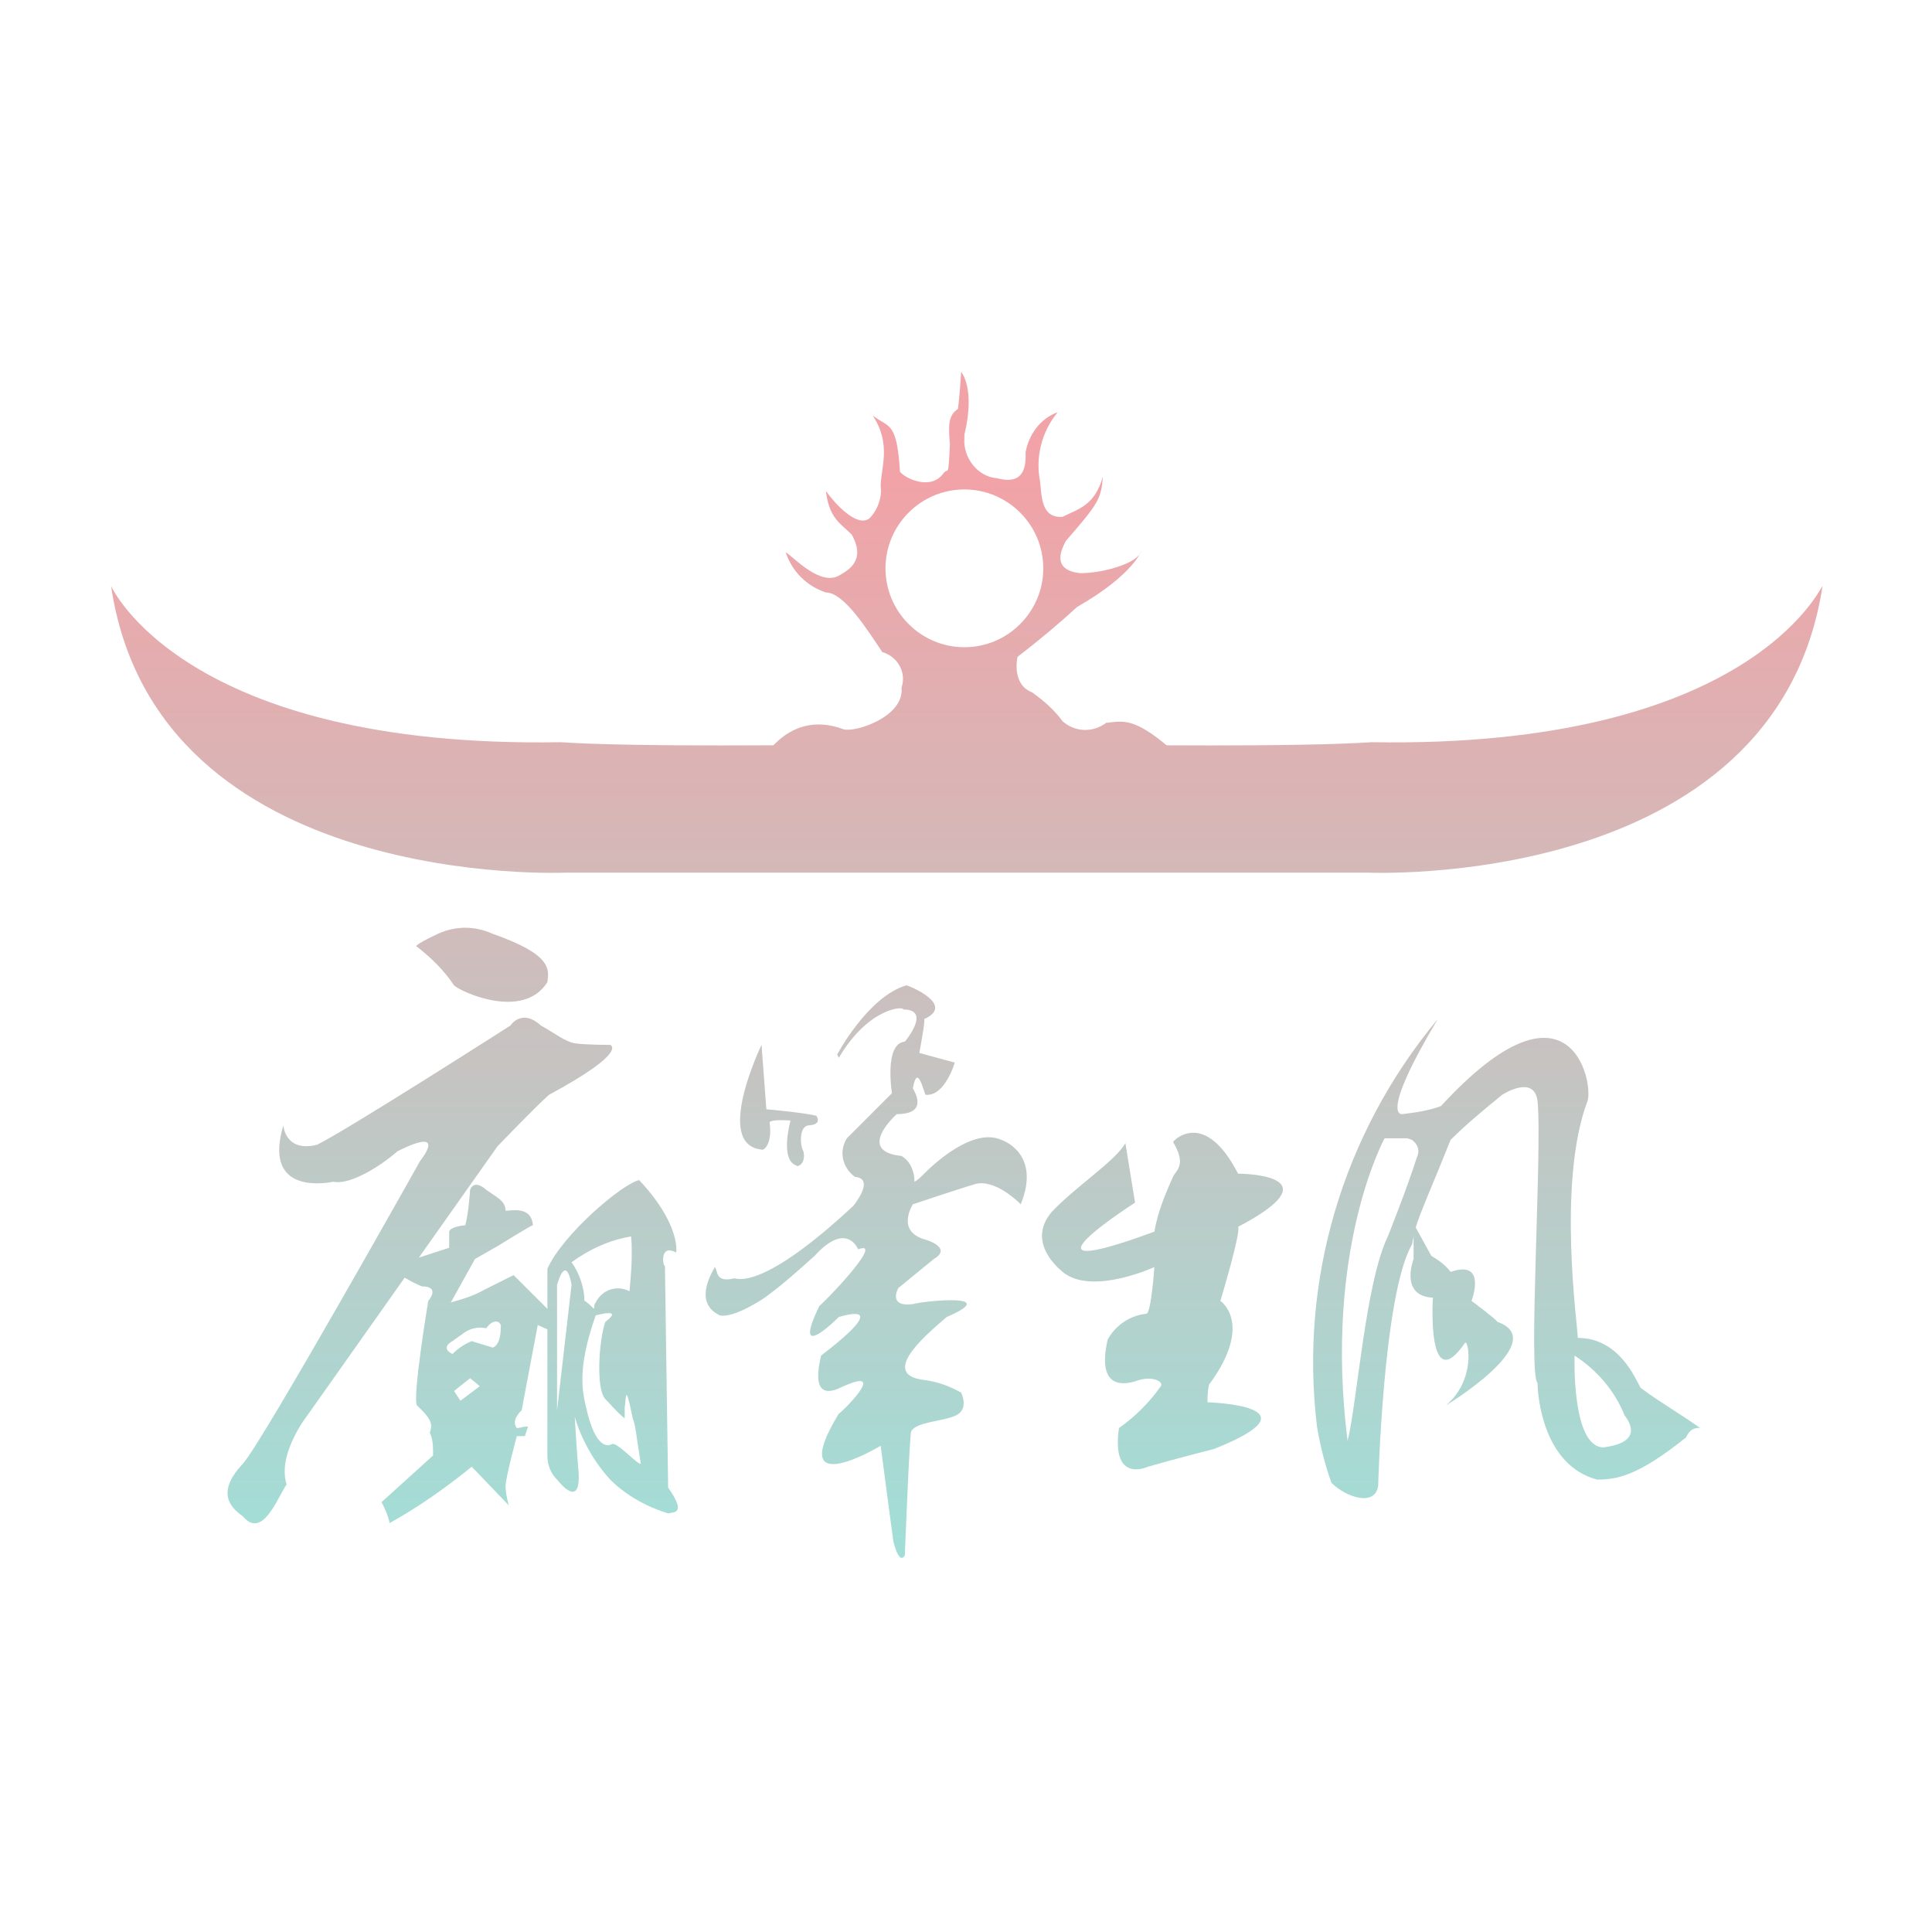 <?xml version="1.0" encoding="utf-8"?>
<!-- Generator: Adobe Illustrator 23.0.4, SVG Export Plug-In . SVG Version: 6.00 Build 0)  -->
<svg version="1.1" id="圖層_1" xmlns="http://www.w3.org/2000/svg" xmlns:xlink="http://www.w3.org/1999/xlink" x="0px" y="0px"
	 viewBox="0 0 120 120" style="enable-background:new 0 0 120 120;" xml:space="preserve">
<style type="text/css">
	.st0{fill:url(#SVGID_1_);}
	.st1{fill:url(#SVGID_2_);}
	.st2{fill:url(#SVGID_3_);}
	.st3{fill:url(#SVGID_4_);}
	.st4{fill:url(#SVGID_5_);}
	.st5{fill:url(#SVGID_6_);}
	.st6{fill:url(#SVGID_7_);}
	.st7{fill:url(#SVGID_8_);}
	.st8{fill:url(#SVGID_9_);}
	.st9{fill:url(#SVGID_10_);}
	.st10{fill:url(#SVGID_11_);}
	.st11{fill:url(#SVGID_12_);}
	.st12{fill:url(#SVGID_13_);}
</style>
<linearGradient id="SVGID_1_" gradientUnits="userSpaceOnUse" x1="59.96" y1="95.88" x2="59.96" y2="29.866">
	<stop  offset="0" style="stop-color:#A2DED7"/>
	<stop  offset="1" style="stop-color:#F1A3A7"/>
</linearGradient>
<path class="st0" d="M68.7,44.9c-0.8,0.6-1.9,0.6-2.7-0.1c-0.5-0.7-1.2-1.3-1.9-1.8c-1.3-0.5-0.9-2.2-0.9-2.2c1.3-1,2.5-2,3.7-3.1
	c3.5-2,4-3.5,4-3.5c-0.2,0.8-2.4,1.4-3.8,1.4c-1.9-0.2-1.1-1.6-0.9-2c2-2.3,2.2-2.6,2.3-4c-0.5,1.8-1.5,2-2.5,2.5
	c-1.3,0.1-1.3-1.2-1.4-2.2c-0.3-1.5,0.1-3.1,1.1-4.3c-1.1,0.4-1.8,1.4-2,2.5c0.1,1.9-1,1.8-1.8,1.6c-1.2-0.1-2.1-1.3-2-2.5
	c0-0.1,0-0.2,0-0.2c0.7-2.9-0.2-3.9-0.2-3.9s-0.1,1.6-0.2,2.3c-0.6,0.4-0.6,1-0.5,2.2c-0.1,2.2-0.1,1.4-0.4,1.8
	c-0.8,1.1-2.4,0.3-2.7-0.1c-0.2-3.2-0.7-2.7-1.7-3.5c1.2,1.8,0.5,3.3,0.5,4.4c0.1,0.7-0.2,1.5-0.7,2c-0.8,0.6-2.2-1-2.7-1.7
	c0.2,1.7,0.9,2,1.6,2.7c0.9,1.6-0.2,2.2-0.7,2.5c-1.2,0.8-2.9-1.1-3.4-1.4c0.4,1.2,1.3,2.1,2.5,2.5c1.1,0,2.5,2.2,3.5,3.7
	c1,0.3,1.5,1.3,1.2,2.2c0,0,0,0,0,0.1c0.1,1.7-2.8,2.7-3.6,2.5c-3.7-1.4-5.4,2.5-5.4,2.5s25.6-1.3,25.7-1.3
	C70.4,44.5,69.7,44.8,68.7,44.9 M55,35.3c0-2.7,2.2-4.9,4.9-4.9c2.7,0,4.9,2.2,4.9,4.9c0,2.7-2.2,4.9-4.9,4.9c0,0,0,0,0,0
	C57.2,40.2,55,38,55,35.3"/>
<linearGradient id="SVGID_2_" gradientUnits="userSpaceOnUse" x1="60" y1="95.88" x2="60" y2="29.866">
	<stop  offset="0" style="stop-color:#A2DED7"/>
	<stop  offset="1" style="stop-color:#F1A3A7"/>
</linearGradient>
<path class="st1" d="M85.2,46.1c-4.6,0.3-14.9,0.2-21.8,0.1v-0.1L60,46.2l-3.4-0.1v0.1c-6.9,0.1-17.2,0.2-21.8-0.1
	c-23.4,0.4-27.9-9.7-27.9-9.7c2.8,19,28.3,17.8,28.3,17.8h49.7c0,0,25.4,1.2,28.3-17.8C113.1,36.4,108.7,46.5,85.2,46.1"/>
<linearGradient id="SVGID_3_" gradientUnits="userSpaceOnUse" x1="72.24" y1="95.88" x2="72.24" y2="29.866">
	<stop  offset="0" style="stop-color:#A2DED7"/>
	<stop  offset="1" style="stop-color:#F1A3A7"/>
</linearGradient>
<path class="st2" d="M69.9,71l0.6,3.7c0,0-8.3,5.3,1.2,1.8c0.2-1.2,0.7-2.4,1.2-3.5c0.3-0.4,0.7-0.8,0-2c-0.1-0.1,0.1-0.2,0.2-0.3
	c0.7-0.5,2.2-0.9,3.8,2.2c0.7,0,5.9,0.2,0,3.3c0.2,0.3-1.1,4.6-1.1,4.6s2.1,1.4-0.7,5.2c-0.1,0.4-0.1,0.8-0.1,1.1
	c0,0,7.2,0.2,0.4,2.9c-2,0.5-4.1,1.1-4.1,1.1s-2.3,1.1-1.8-2.4c1-0.7,1.9-1.6,2.6-2.6c0.2-0.3-0.6-0.7-1.6-0.3
	c-0.7,0.2-2.4,0.5-1.7-2.6c0.5-0.9,1.4-1.5,2.4-1.6c0.3,0,0.5-2.9,0.5-2.9s-3.9,1.8-5.7,0.3c-0.6-0.5-2.1-2-0.7-3.7
	C66.8,73.7,69.3,72.1,69.9,71"/>
<linearGradient id="SVGID_4_" gradientUnits="userSpaceOnUse" x1="31.125" y1="95.88" x2="31.125" y2="29.866">
	<stop  offset="0" style="stop-color:#A2DED7"/>
	<stop  offset="1" style="stop-color:#F1A3A7"/>
</linearGradient>
<polyline class="st3" points="31.2,87.3 30.7,87.6 30.7,88.1 31.6,88.1 31.6,87.6 31.4,87.3 "/>
<linearGradient id="SVGID_5_" gradientUnits="userSpaceOnUse" x1="28.915" y1="95.88" x2="28.915" y2="29.866">
	<stop  offset="0" style="stop-color:#A2DED7"/>
	<stop  offset="1" style="stop-color:#F1A3A7"/>
</linearGradient>
<path class="st4" d="M33.6,80.9l-1.7-1.7l-1.8,0.9c-0.7,0.4-1.4,0.6-2.1,0.8c0.5-0.9,1-1.8,1.5-2.7l1.4-0.8c0,0,2.1-1.3,2.2-1.3
	c-0.1-1.2-1.3-0.9-1.7-0.9c0-0.6-0.5-0.8-1.2-1.3c-0.8-0.7-1,0-1,0s-0.1,1.5-0.3,2.2c-1,0.1-1,0.4-1,0.4v1l-3.7,1.2
	c0.6,0.5,1.3,0.9,2,1.2c1.2,0,0.4,0.9,0.4,0.9s-1,6-0.7,6.5c1.1,1,0.9,1.3,0.8,1.7c0.2,0.4,0.2,0.9,0.2,1.4l-3.2,2.9
	c0.2,0.4,0.4,0.8,0.5,1.3c1.8-1,3.5-2.2,5.1-3.5l2.3,2.4c0,0-0.2-0.7-0.2-1.2s0.7-3.1,0.7-3.1h0.5l0.2-0.6c-0.3,0-0.5,0.1-0.7,0.1
	c-0.4-0.5,0.3-1.1,0.3-1.1l1-5.3l0.9,0.4v-1.1L33.6,80.9z M28.6,87l-0.4-0.6l1-0.8l0.6,0.5L28.6,87z M31.1,82.5
	c0,1.1-0.5,1.2-0.5,1.2l-1.3-0.4c-0.5,0.2-0.9,0.5-1.2,0.8c-0.8-0.4,0-0.8,0-0.8l0.7-0.5c0.4-0.3,0.9-0.4,1.4-0.3
	C30.7,81.8,31.2,82.1,31.1,82.5"/>
<linearGradient id="SVGID_6_" gradientUnits="userSpaceOnUse" x1="37.99" y1="95.88" x2="37.99" y2="29.866">
	<stop  offset="0" style="stop-color:#A2DED7"/>
	<stop  offset="1" style="stop-color:#F1A3A7"/>
</linearGradient>
<path class="st5" d="M42,77.8c0.1-0.9-0.5-2.6-2.3-4.5c-1,0.2-4.7,3.3-5.7,5.5v11.6c0,0.6,0.2,1.1,0.6,1.5c0.4,0.5,1.6,1.8,1.3-0.9
	c-0.1-1.2-0.2-3-0.2-3c0.4,1.4,1.2,2.8,2.2,3.9c1,1,2.3,1.7,3.6,2.1c0.3-0.1,1.2,0.1,0-1.6l-0.2-13.8C41.2,78.8,40.9,77.2,42,77.8
	 M34.6,87.6v-7.8c0.6-2,0.9,0,0.9,0L34.6,87.6z M35.5,78.4c1.1-0.8,2.4-1.4,3.7-1.6c0.1,1.1,0,2.3-0.1,3.4c-0.8-0.4-1.7-0.1-2.1,0.7
	c-0.1,0.1-0.1,0.3-0.1,0.4c0,0-0.5-0.5-0.6-0.5C36.3,80,36,79.1,35.5,78.4 M38,89.7c-0.2,0.1-1,0.4-1.6-2.3
	c-0.2-0.9-0.6-2.3,0.6-5.7c0,0,1.8-0.5,0.6,0.4c-0.4,1.1-0.6,4.2,0,4.8c0.4,0.4,0.7,0.8,1.2,1.2c0-0.2,0-0.4,0-0.7
	c0.1-0.4,0-1.8,0.5,0.7c0.2,0.5,0.2,1,0.5,2.8C39.7,91.1,38.3,89.5,38,89.7"/>
<linearGradient id="SVGID_7_" gradientUnits="userSpaceOnUse" x1="29.987" y1="95.88" x2="29.987" y2="29.866">
	<stop  offset="0" style="stop-color:#A2DED7"/>
	<stop  offset="1" style="stop-color:#F1A3A7"/>
</linearGradient>
<path class="st6" d="M25.9,58.8c0.9,0.7,1.7,1.5,2.3,2.4c0.4,0.4,4.3,2.2,5.8-0.2c0.1-0.8,0.3-1.7-3.4-3c-1.1-0.5-2.3-0.5-3.4,0
	C25.5,58.8,25.9,58.8,25.9,58.8"/>
<linearGradient id="SVGID_8_" gradientUnits="userSpaceOnUse" x1="26.097" y1="95.88" x2="26.097" y2="29.866">
	<stop  offset="0" style="stop-color:#A2DED7"/>
	<stop  offset="1" style="stop-color:#F1A3A7"/>
</linearGradient>
<path class="st7" d="M17.6,69.9c0,0,0.1,1.7,2.1,1.2c2-1,12-7.4,12-7.4s0.7-1.1,1.9,0c0.9,0.5,1.5,1,2.1,1.1s2.2,0.1,2.2,0.1
	s1.2,0.4-3.8,3.1c-0.8,0.7-3.2,3.2-3.2,3.2L19.1,87.9c0,0-1.9,2.4-1.3,4.3c-0.6,0.9-1.5,3.4-2.7,2c-0.5-0.4-1.9-1.3,0-3.3
	c1.3-1.5,11-18.8,11-18.8s1.8-2.2-1.4-0.6c-1.4,1.2-3.1,2.1-4,1.9C19.7,73.6,16.4,73.9,17.6,69.9"/>
<linearGradient id="SVGID_9_" gradientUnits="userSpaceOnUse" x1="90.797" y1="95.88" x2="90.797" y2="29.866">
	<stop  offset="0" style="stop-color:#A2DED7"/>
	<stop  offset="1" style="stop-color:#F1A3A7"/>
</linearGradient>
<path class="st8" d="M87.8,76v2.2c0,0-0.9,2.3,1.2,2.4c0,0-0.4,6.3,2,2.8c0.2-0.2,0.7,2.3-1.2,3.9c0,0,6.6-4,3.2-5.2
	c0-0.1-1.6-1.3-1.6-1.3s1-2.6-1.3-1.8c-0.3-0.4-0.7-0.7-1.2-1L87.8,76z"/>
<linearGradient id="SVGID_10_" gradientUnits="userSpaceOnUse" x1="93.76" y1="95.88" x2="93.76" y2="29.866">
	<stop  offset="0" style="stop-color:#A2DED7"/>
	<stop  offset="1" style="stop-color:#F1A3A7"/>
</linearGradient>
<path class="st9" d="M101.9,86.2c-0.3-0.5-1.3-3.1-3.9-3.1c0-0.7-1.3-9.7,0.6-14.7c0.4-1.2-1.1-8.4-9.1,0.3
	c-0.8,0.3-1.6,0.4-2.4,0.5c0,0-1.5,0.3,2.2-5.9c-5.9,7.1-8.6,16.2-7.5,25.3c0.2,1.2,0.5,2.4,0.9,3.5c0.9,0.9,2.7,1.5,2.9,0.2
	c0,0,0.3-11.9,2.1-15c0.3-1.6,0.3-1.3,2.4-6.5c1-1,2.1-1.9,3.2-2.8c0,0,2-1.3,2.2,0.4c0.3,2.9-0.6,17,0,17.5c0,0.7,0.3,5.1,3.7,6
	c1.2,0,2.5-0.2,5.5-2.6c0,0.1,0.2-0.7,0.9-0.6C104.5,87.9,103.1,87.1,101.9,86.2 M86.2,76.8c-1.4,2.9-1.9,10.3-2.5,12.7
	c-1.5-11.9,2.3-18.8,2.3-18.8h1.4l0.3,0.1c0.4,0.3,0.5,0.7,0.3,1.1C87.4,73.8,86.2,76.8,86.2,76.8 M99.6,89.9c-2,0-1.8-5.7-1.8-5.7
	c1.4,0.9,2.5,2.2,3.1,3.7C102.1,89.5,100.3,89.8,99.6,89.9"/>
<linearGradient id="SVGID_11_" gradientUnits="userSpaceOnUse" x1="48.389" y1="95.88" x2="48.389" y2="29.866">
	<stop  offset="0" style="stop-color:#A2DED7"/>
	<stop  offset="1" style="stop-color:#F1A3A7"/>
</linearGradient>
<path class="st10" d="M47.3,64.9c0,0-3,6.2,0,6.5c0.1,0.1,0.7-0.3,0.5-1.7c0.2-0.2,1.3-0.1,1.3-0.1s-0.7,2.5,0.4,2.8
	c-0.1,0.1,0.6,0,0.4-0.9c-0.2-0.3-0.3-1.5,0.3-1.6c0,0,0.9,0,0.5-0.6c-0.8-0.2-3.1-0.4-3.1-0.4L47.3,64.9z"/>
<linearGradient id="SVGID_12_" gradientUnits="userSpaceOnUse" x1="53.745" y1="95.88" x2="53.745" y2="29.866">
	<stop  offset="0" style="stop-color:#A2DED7"/>
	<stop  offset="1" style="stop-color:#F1A3A7"/>
</linearGradient>
<path class="st11" d="M52,65.5c0,0,1.9-3.6,4.3-4.3c0.1,0,3.1,1.2,1.1,2.1c0.1,0-0.3,2.1-0.3,2.1l2.2,0.6c0,0-0.6,2.1-1.8,2
	c-0.1,0-0.5-2.1-0.8-0.4c0.1,0.2,1,1.6-1,1.6c0,0-2.6,2.3,0.3,2.6c0.5,0.3,0.8,0.9,0.8,1.6c0.2-0.1,0.4-0.3,0.5-0.4
	c0,0,2.9-3.1,4.9-2.2c0,0,2.5,0.8,1.2,4c-0.3-0.3-1.8-1.7-3-1.2c-0.1,0-3.7,1.2-3.7,1.2s-1.1,1.7,0.8,2.2c0,0,1.7,0.5,0.5,1.2
	l-2.2,1.8c0,0-0.7,1.2,0.9,1c0.7-0.2,5.6-0.7,2.1,0.8c-0.9,0.8-4.3,3.5-1.5,3.9c0.9,0.1,1.7,0.4,2.4,0.8c0,0,0.5,1-0.3,1.4
	s-2.5,0.4-2.8,1c-0.1,0-0.4,7.7-0.4,7.7s-0.3,0.7-0.7-0.8c0,0.1-0.8-6-0.8-6s-6,3.6-2.6-2c0,0.1,3.2-3,0.3-1.7
	c-0.1,0-2.2,1.4-1.4-1.9c0.1-0.1,4.6-3.4,1.1-2.4c-0.1,0.1-3,3-1.2-0.7c0,0.1,4.2-4.2,2.4-3.5c0,0-0.7-1.8-2.7,0.4
	c-1,0.9-2,1.8-3.1,2.6c0,0-1.9,1.3-2.8,1.1c-0.1-0.1-1.7-0.6-0.3-3c0.2,0.2,0,1,1.2,0.7c0.2,0,1.7,0.8,7.4-4.5c0,0,1.4-1.7,0.1-1.8
	c-0.8-0.6-1-1.6-0.5-2.4c0.1-0.1,2.8-2.8,2.8-2.8s-0.5-3.1,0.8-3.2c0,0,1.7-2-0.1-2c0.1-0.2-2.1-0.2-4,3"/>
</svg>
